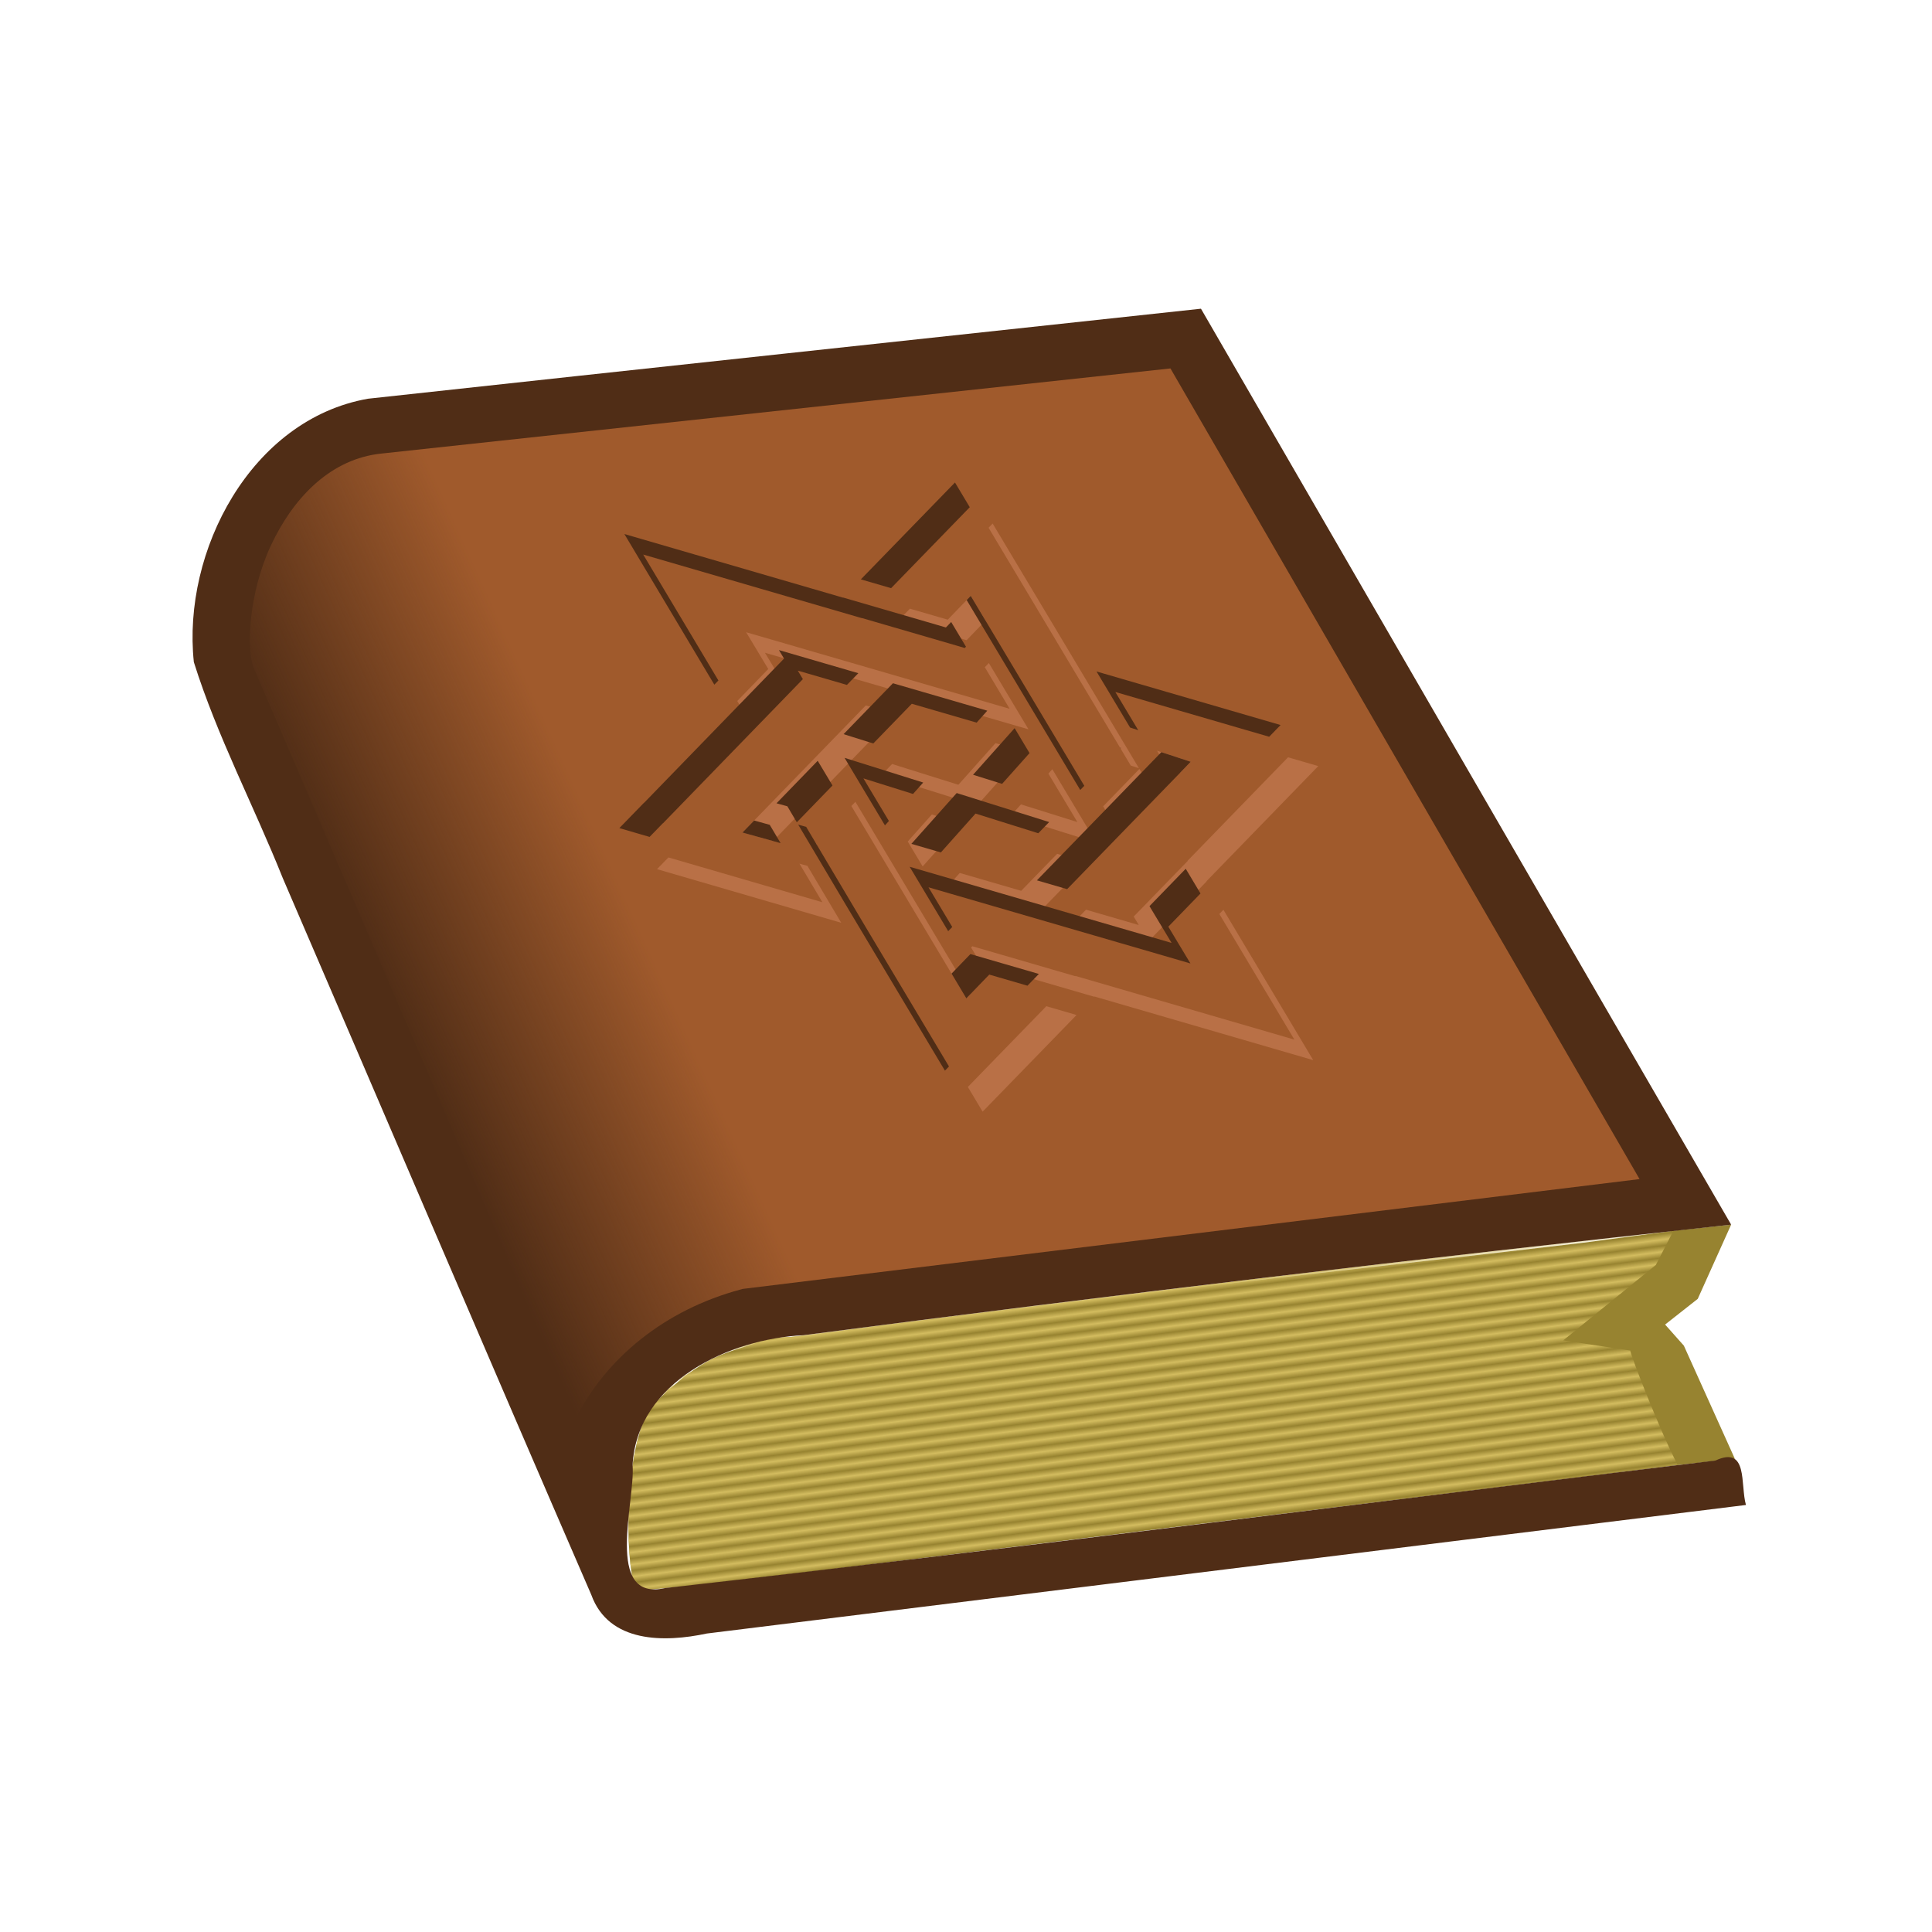 <svg height="500" viewBox="0 0 132.292 132.292" width="500" xmlns="http://www.w3.org/2000/svg" xmlns:xlink="http://www.w3.org/1999/xlink"><linearGradient id="a" gradientTransform="matrix(.771 -.12 .119 .768 7.244 23.304)" gradientUnits="userSpaceOnUse" spreadMethod="reflect" x1="72.446" x2="72.431" y1="96.896" y2="97.426"><stop offset="0" stop-color="#d3bc5f"/><stop offset="1" stop-color="#d3bc5f" stop-opacity="0"/></linearGradient><linearGradient id="b" gradientTransform="matrix(.771 -.12 .119 .768 7.244 23.304)" gradientUnits="userSpaceOnUse" x1="24.052" x2="45.898" y1="91.639" y2="85.581"><stop offset="0" stop-color="#a05a2c" stop-opacity="0"/><stop offset="1" stop-color="#a05a2c"/></linearGradient><filter id="c" color-interpolation-filters="sRGB" height="1.314" width="1.287" x="-.144" y="-.157"><feGaussianBlur stdDeviation="26.929"/></filter><filter id="d" color-interpolation-filters="sRGB" height="1.026" width="1.022" x="-.011" y="-.013"><feGaussianBlur stdDeviation=".214"/></filter><filter id="e" color-interpolation-filters="sRGB" height="1.026" width="1.022" x="-.011" y="-.013"><feGaussianBlur stdDeviation=".214"/></filter><path d="m91.779 44.131c-37.365.758-65.071 38.563-66.779 73.662 3.646 24.259 11.698 47.757 17.178 71.697 20.355 79.194 40.929 160.427 61.146 238.355 3.099 16.023 20.519 18.465 33.99 17.703 109.583 3.44 219.167 6.881 328.75 10.32-.599-4.851 1.578-12.388-1.389-14.949l.174.008-10.363-37.744-4.805-7.486 11.373-6.43 13.945-21.52c-40.181-103.733-80.214-207.526-120.338-311.281-87.628-4.097-175.256-8.311-262.883-12.336zm84.057 312.748c1.985.047 3.947.144 5.844.348 2.429.06 4.858.13 7.287.191-3.862-.095-7.718-.202-11.584-.293-.402-.099-.943-.178-1.547-.246zm-17.939 1.732c-2.217.537-4.513 1.191-6.865 2.021-.179.063-.352.121-.533.188-4.385 1.589-8.907 3.741-13.268 6.598 5.991-4.26 13.19-7.138 20.666-8.807zm129.57 1.676c7.284.24 14.566.494 21.85.746-7.299-.256-14.579-.503-21.85-.746zm29.092.996c31.55 1.109 63.096 2.328 94.637 3.652-32.061-1.32-63.532-2.547-94.637-3.652zm-189.727 17.029c-.896 1.721-1.738 3.603-2.518 5.613-0.0.001 0.0.001 0 .002-.694 1.79-1.336 3.682-1.936 5.623.001-.013.005-.029.006-.041.865-4.168 2.398-7.888 4.447-11.197zm-8.215 27.285c-1.049 6.127-1.633 11.863-1.707 16.096-0.0.001 0.0.001 0 .002-.014.784-.003 1.497.018 2.172-1.418-4.649-.039-11.563 1.689-18.27zm3.918 23.498.293.019 3.727.238c-1.553.107-2.87-0-4.02-.258zm86.453 3.418 129.557 4.154c-43.188-1.326-86.377-2.646-129.557-4.154z" fill="#fff" filter="url(#c)" transform="matrix(.215 -.034 .033 .214 3.959 20.913)"/><path d="m114.598 84.273-6.28.832c-12.065 1.426-38.522 4.311-52.988 6.344-.958.135-2.325.071-3.235.4-2.336.844-3.804.775-7.473 4.429-2.186 3.082-1.747 12.762-.88 12.627l3.651-.332 9.166-1.074 58.637-7.214 3.596-.396-3.491-7.746-1.284-1.445 2.235-1.76 2.286-5.082z" fill="#978330"/><path d="m54.078 91.55c-1.171-.101-6.157.871-9.456 4.727-2.186 3.082-1.747 12.762-.88 12.627l3.651-.332 67.48-8.272c-1.248-2.372-3.336-7.814-3.235-7.82l-4.598-.699 6.341-5.163 1.206-2.346c-21.099 2.361-40.684 4.667-60.509 7.276z" fill="url(#a)"/><g stroke-width=".265"><path d="m25.199 27.302c-8.023 1.415-12.729 10.449-11.926 18.033 1.595 5.08 4.113 9.849 6.092 14.799 7.026 16.3 14.167 33.03 21.121 49.063 1.202 3.332 5.036 3.272 7.912 2.657 23.718-2.934 47.436-5.868 71.154-8.802-.4-1.403.171-4.084-2.087-3.043-23.978 2.88-47.926 6.03-71.924 8.733-4.214.956-2.019-6.018-2.227-8.404.293-5.73 6.653-8.669 11.695-8.909 21.147-2.759 42.327-5.27 63.529-7.572-12.115-20.898-24.2-41.813-36.303-62.718-19.011 2.057-38.026 4.09-57.034 6.163z" fill="#502d16"/><path d="m25.768 31.101c.053-.008.106-.015.16-.022.054-.007.107-.013.161-.019l27.028-2.916 27.028-2.916 32.122 55.509-61.401 7.519-.131.035c-5.242 1.401-9.227 4.723-11.285 8.791l-22.073-51.336-0-.001c-.521-1.242-.358-5.148 1.185-8.422 1.495-3.172 3.921-5.728 7.207-6.223l0-0z" fill="url(#b)"/><path d="m72.6 36.515-.32.241.43 1.065 1.798 4.443 2.38 5.893 2.302 5.69.201.498.523.267.003.001-1.969-4.867-2.38-5.893-1.798-4.443zm-2.245 4.663-1.043.789-.764.579-2.443-1.143-.896.674 4.397 2.056.764-.579.724-.547-.103-.255zm-15.582.091.642 1.574.467 1.149-2.434 1.836.738 1.829 2.754-2.077-.467-1.149-.642-1.574 1.682.785 15.342 7.175-1.984-4.904-.067.051-.251.19 1.244 3.075-15.342-7.175zm7.325 6.215-8.622 6.499-1.062.8 1.715.776.263.119.144-.108 9.516-7.173zm8.378 3.92-2.951 2.425-4.263-2.104-.854.644 6.175 3.048 3.798-3.121zm10.853 2.216.534 1.32.801.409.826-.626-1.574-.804zm-7.282.146-.313.257 1.45 3.584-3.631-1.792-.81.666 5.5 2.714zm-13.668.131-.319.241 5.116 12.653.636 1.574.319-.242zm19.561.772-2.846 2.146.739 1.828 3.201-2.414-.06-.03-.523-.267-.201-.498zm10.182.777-7.889 5.941.006.015-3.89 2.93-.349.261.253.628-3.409-1.594-.895.674 5.362 2.508-.253-.628.349-.261 3.89-2.93-.006-.015 8.783-6.615zm-24.703.113-1.918 1.575.746 1.844 3.041-2.496zm-18.278.128-.895.673 11.898 5.571-1.687-4.207-.515-.234 1.144 2.853zm10.118.564-.116.087.126.058.058.026zm16.224 3.289-2.825 2.126-3.969-1.856-.847.696 5.875 2.748 3.679-2.769zm-6.717 5.362-.095.071.739 1.828.067-.051.346-.261.561.261 6.099 2.854.019-.012 14.129 6.611-4.49-11.121-.32.241 3.751 9.292-14.129-6.611-.019.012-6.099-2.854zm4.375 4.837-6.161 4.636.739 1.828 7.375-5.55z" fill="#b97046" filter="url(#e)" transform="matrix(.988 -.154 .154 .988 -9.381 10.953)"/><path d="m47.571 33.34 4.498 11.142.32-.241-3.76-9.314 14.126 6.611.007-.006 6.078 2.845.559.264.097-.073-.741-1.829-.067.051-.348.264-.559-.264-6.078-2.845-.007.006zm22.913 0-7.391 5.562 1.954.914 6.176-4.648zm-.129 7.838-.319.241 5.68 14.048.319-.241-5.044-12.474zm-13.549 1.645v.001l.254.628-.349.264-10.637 8.016-.005-.006-1.94 1.459 1.953.915 1.045-.786.005.006 10.637-8.016.349-.264-.254-.628v-.001l3.175 1.486.894-.674zm7.363 3.446-3.877 2.924 1.912.944 3.024-2.28 4.189 1.96.847-.696zm13.899 1.35 1.678 4.145.524.268-1.144-2.826 9.936 4.651.895-.673zm-6.139 2.972-3.304 2.715 1.869.922 2.181-1.792zm-13.668.131-3.235 2.441.126.058.576.26.214.537.258.645 2.801-2.113zm1.848.085 2.021 4.995.313-.256-1.275-3.151 3.193 1.577.81-.665zm18.748 2.218.023.056.036-.027zm2.748.737-.159.12-9.615 7.242 1.953.914 8.72-6.569.984-.746-1.574-.804zm-28.274.33-.919.692 1.715.776.755.343-.543-1.354zm13.994.279-3.602 2.96 1.905.891 2.755-2.264 4.039 1.994.854-.643zm-11.057.465 2.448 6.108 4.885 12.086.319-.24-4.146-10.258-2.776-6.924-.214-.537zm7.097 4.027 1.928 4.765.067-.051.252-.19-1.188-2.936 15.237 7.127 1.683.789-.642-1.574-.467-1.149 2.527-1.906-.738-1.829-2.847 2.147.467 1.149.642 1.574-1.683-.789zm3.191 6.548-.762.576-.722.549.103.256.636 1.574 1.042-.792.762-.576 2.467 1.154.895-.674z" fill="#502d16" filter="url(#d)" transform="matrix(.988 -.154 .154 .988 -9.381 10.953)"/></g></svg>